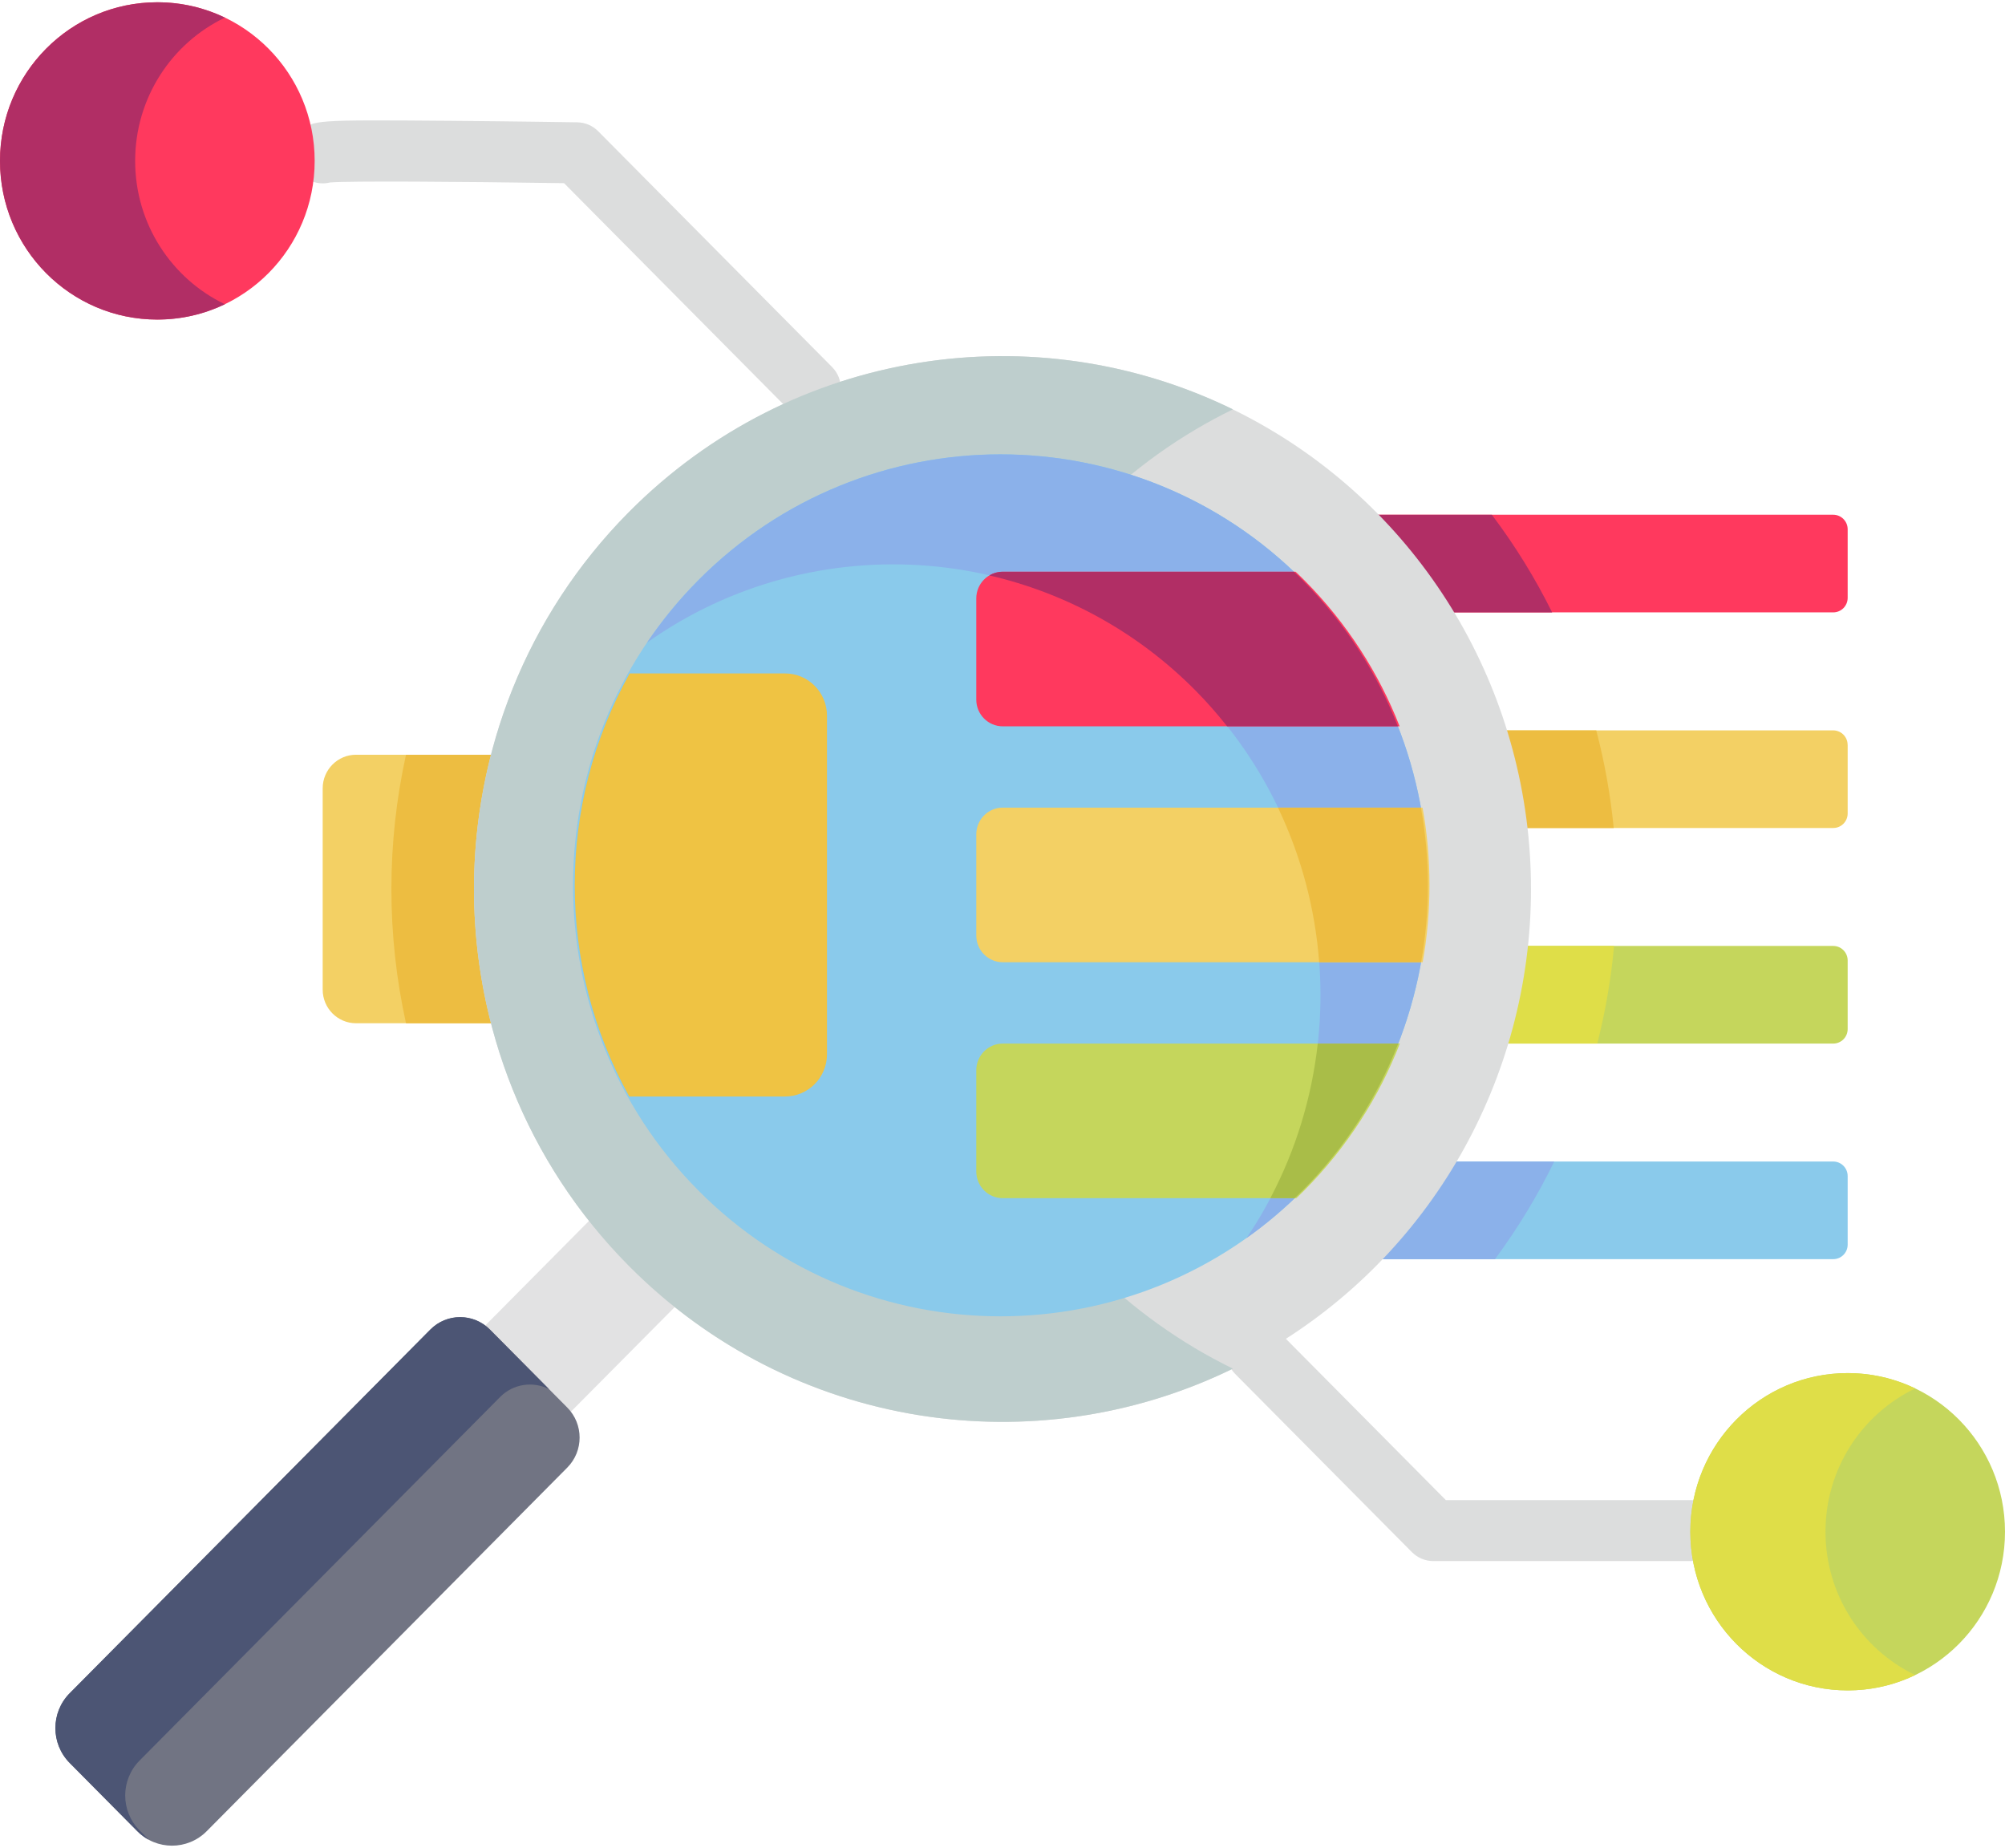 <svg height="47" viewBox="0 0 51 47" width="51" xmlns="http://www.w3.org/2000/svg"><g fill="none" fill-rule="evenodd"><path d="m13.94 26.025h-4.885c-.467 0-.847-.383-.847-.854v-5.121c0-.471.38-.854.847-.854h4.837c-.559 2.24-.544 4.596.047 6.828z" fill="#f3d064"/><path d="m10.326 26.025h3.615c-.591-2.233-.606-4.588-.047-6.828h-3.567c-.495 2.247-.495 4.582 0 6.828z" fill="#edbd41"/><path d="m46.998 29.913v1.742c0 .205-.164.37-.367.37h-12.794c.749-.767 1.389-1.601 1.921-2.483h10.873c.203 0.0.367.166.367.37z" fill="#8acaeb"/><path d="m46.998 24.43v1.742c0 .205-.164.37-.367.37h-9.534c.25-.812.423-1.644.517-2.483h9.017c.203 0.0.367.166.367.37z" fill="#c5d65c"/><path d="m46.998 18.947v1.742c0 .205-.164.37-.367.37h-9.008c-.089-.838-.255-1.67-.5-2.483h9.507c.203 0 .367.166.367.37z" fill="#f3d064"/><path d="m46.998 13.463v1.742c0 .205-.164.37-.367.37h-10.823c-.521-.881-1.151-1.715-1.889-2.483h12.712c.203 0 .367.166.367.37z" fill="#ff395e"/><path d="m37.948 13.093h-4.029c.738.768 1.368 1.602 1.889 2.483h3.673c-.427-.863-.939-1.695-1.533-2.483z" fill="#b12e65"/><path d="m40.603 18.576h-3.479c.244.813.41 1.645.5 2.483h3.423c-.082-.836-.23-1.666-.444-2.483z" fill="#edbd41"/><path d="m37.614 24.059c-.094.839-.267 1.671-.517 2.483h3.532c.208-.817.351-1.648.427-2.483z" fill="#dfde48"/><path d="m39.532 29.543h-3.774c-.532.882-1.172 1.716-1.921 2.483h4.189c.585-.789 1.088-1.621 1.507-2.483z" fill="#8bb1ea"/><path d="m15.258 30.774 2.325 2.046-3.412 3.438-2.183-2.188z" fill="#e2e2e3"/><g fill="#dcdddd" transform="translate(7.371 3.013)"><path d="m13.247 7.646c-.197 0-.394-.076-.544-.227l-5.726-5.773c-2.619-.04-5.467-.059-5.953-.018-.253.063-.532-.005-.729-.205-.301-.303-.301-.794 0-1.097.286-.288.291-.294 3.819-.266 1.588.013 3.183.038 3.199.038.2.003.391.085.532.227l5.947 5.995c.301.303.301.794 0 1.097-.15.151-.347.227-.544.227z" fill-rule="nonzero"/><path d="m35.625 36.691h-6.538c-.204 0-.4-.082-.544-.227l-4.493-4.53c-.301-.303-.301-.794 0-1.097.301-.303.788-.303 1.088 0l4.268 4.303h6.22c.425 0 .77.347.77.776s-.344.776-.769.776z"/><ellipse cx="18.129" cy="19.598" rx="13.443" ry="13.553"/></g><path d="m27.718 32.194c-5.25-5.293-5.25-13.874 0-19.167 1.093-1.102 2.327-1.973 3.643-2.616-5.008-2.447-11.21-1.575-15.367 2.616-5.25 5.293-5.25 13.874 0 19.167 4.157 4.191 10.359 5.063 15.367 2.616-1.316-.643-2.551-1.515-3.643-2.616z" fill="#bececd"/><path d="m33.14 14.763c4.241 4.276 4.241 11.234 0 15.509-4.241 4.276-11.142 4.276-15.383 0-4.241-4.276-4.241-11.234 0-15.509 4.241-4.276 11.142-4.276 15.383 0z" fill="#8acaeb"/><path d="m33.14 14.763c-4.241-4.276-11.142-4.276-15.383 0-.49.494-.922 1.024-1.299 1.581 4.242-3.011 10.159-2.606 13.95 1.216 3.751 3.782 4.184 9.662 1.299 13.929.503-.357.983-.762 1.433-1.216 4.241-4.276 4.241-11.234-0-15.509z" fill="#8bb1ea"/><path d="m14.429 35.799c.419.422.419 1.106 0 1.528l-9.172 9.248c-.487.49-1.276.49-1.763 0l-1.72-1.735c-.487-.49-.487-1.286 0-1.776l9.172-9.248c.419-.422 1.097-.422 1.516 0z" fill="#717483"/><path d="m3.55 46.554c-.487-.49-.487-1.286 0-1.776l9.172-9.248c.337-.339.841-.405 1.243-.199l-1.503-1.515c-.419-.422-1.097-.422-1.516 0l-9.172 9.248c-.487.49-.487 1.286 0 1.776l1.72 1.735c.089.09.188.162.293.219z" fill="#4c5574"/><path d="m35.6 18.473h-10.094c-.371 0-.673-.304-.673-.679v-2.574c0-.374.302-.679.673-.679h7.449c.077.072.152.146.227.221 1.083 1.091 1.888 2.358 2.419 3.71z" fill="#ff395e"/><path d="m33.14 14.763c-.075-.075-.15-.149-.227-.221h-7.408c-.124 0-.239.034-.339.093 1.922.445 3.747 1.418 5.241 2.925.29.292.557.598.807.913h4.343c-.53-1.352-1.335-2.618-2.418-3.71z" fill="#b12e65"/><path d="m36.185 20.542c.234 1.298.235 2.632.003 3.931h-10.682c-.371 0-.673-.304-.673-.679v-2.574c0-.374.302-.679.673-.679z" fill="#f3d064"/><path d="m36.144 20.542h-3.636c.595 1.245.945 2.58 1.047 3.931h2.593c.232-1.299.23-2.633-.004-3.931z" fill="#edbd41"/><path d="m25.506 26.542h10.101c-.53 1.359-1.338 2.632-2.426 3.73-.068.068-.136.136-.206.202h-7.469c-.371 0-.673-.304-.673-.679v-2.574c0-.374.302-.679.673-.679z" fill="#c5d65c"/><path d="m33.14 30.272c1.088-1.097 1.896-2.37 2.426-3.73h-2.047c-.151 1.36-.553 2.695-1.206 3.931h.619c.07-.067.14-.133.209-.202z" fill="#a9bd48"/><path d="m21.036 18.205v8.606c0 .595-.478 1.077-1.068 1.077h-3.962c-1.853-3.329-1.849-7.434.01-10.76h3.952c.59 0 1.068.482 1.068 1.077z" fill="#efc343"/><ellipse cx="4.002" cy="4.092" fill="#ff395e" rx="4.002" ry="4.035"/><ellipse cx="46.998" cy="38.958" fill="#c5d65c" rx="4.002" ry="4.035"/><path d="m3.438 4.092c0-1.608.933-2.996 2.283-3.644-.521-.25-1.104-.39-1.719-.39-2.21 0-4.002 1.806-4.002 4.035s1.792 4.035 4.002 4.035c.615 0 1.198-.14 1.719-.39-1.35-.648-2.283-2.036-2.283-3.644z" fill="#b12e65"/><path d="m46.434 38.957c0-1.608.933-2.996 2.283-3.644-.521-.25-1.104-.39-1.719-.39-2.21 0-4.002 1.806-4.002 4.035s1.792 4.035 4.002 4.035c.615 0 1.198-.14 1.719-.39-1.35-.648-2.283-2.036-2.283-3.644z" fill="#dfde48"/></g></svg>